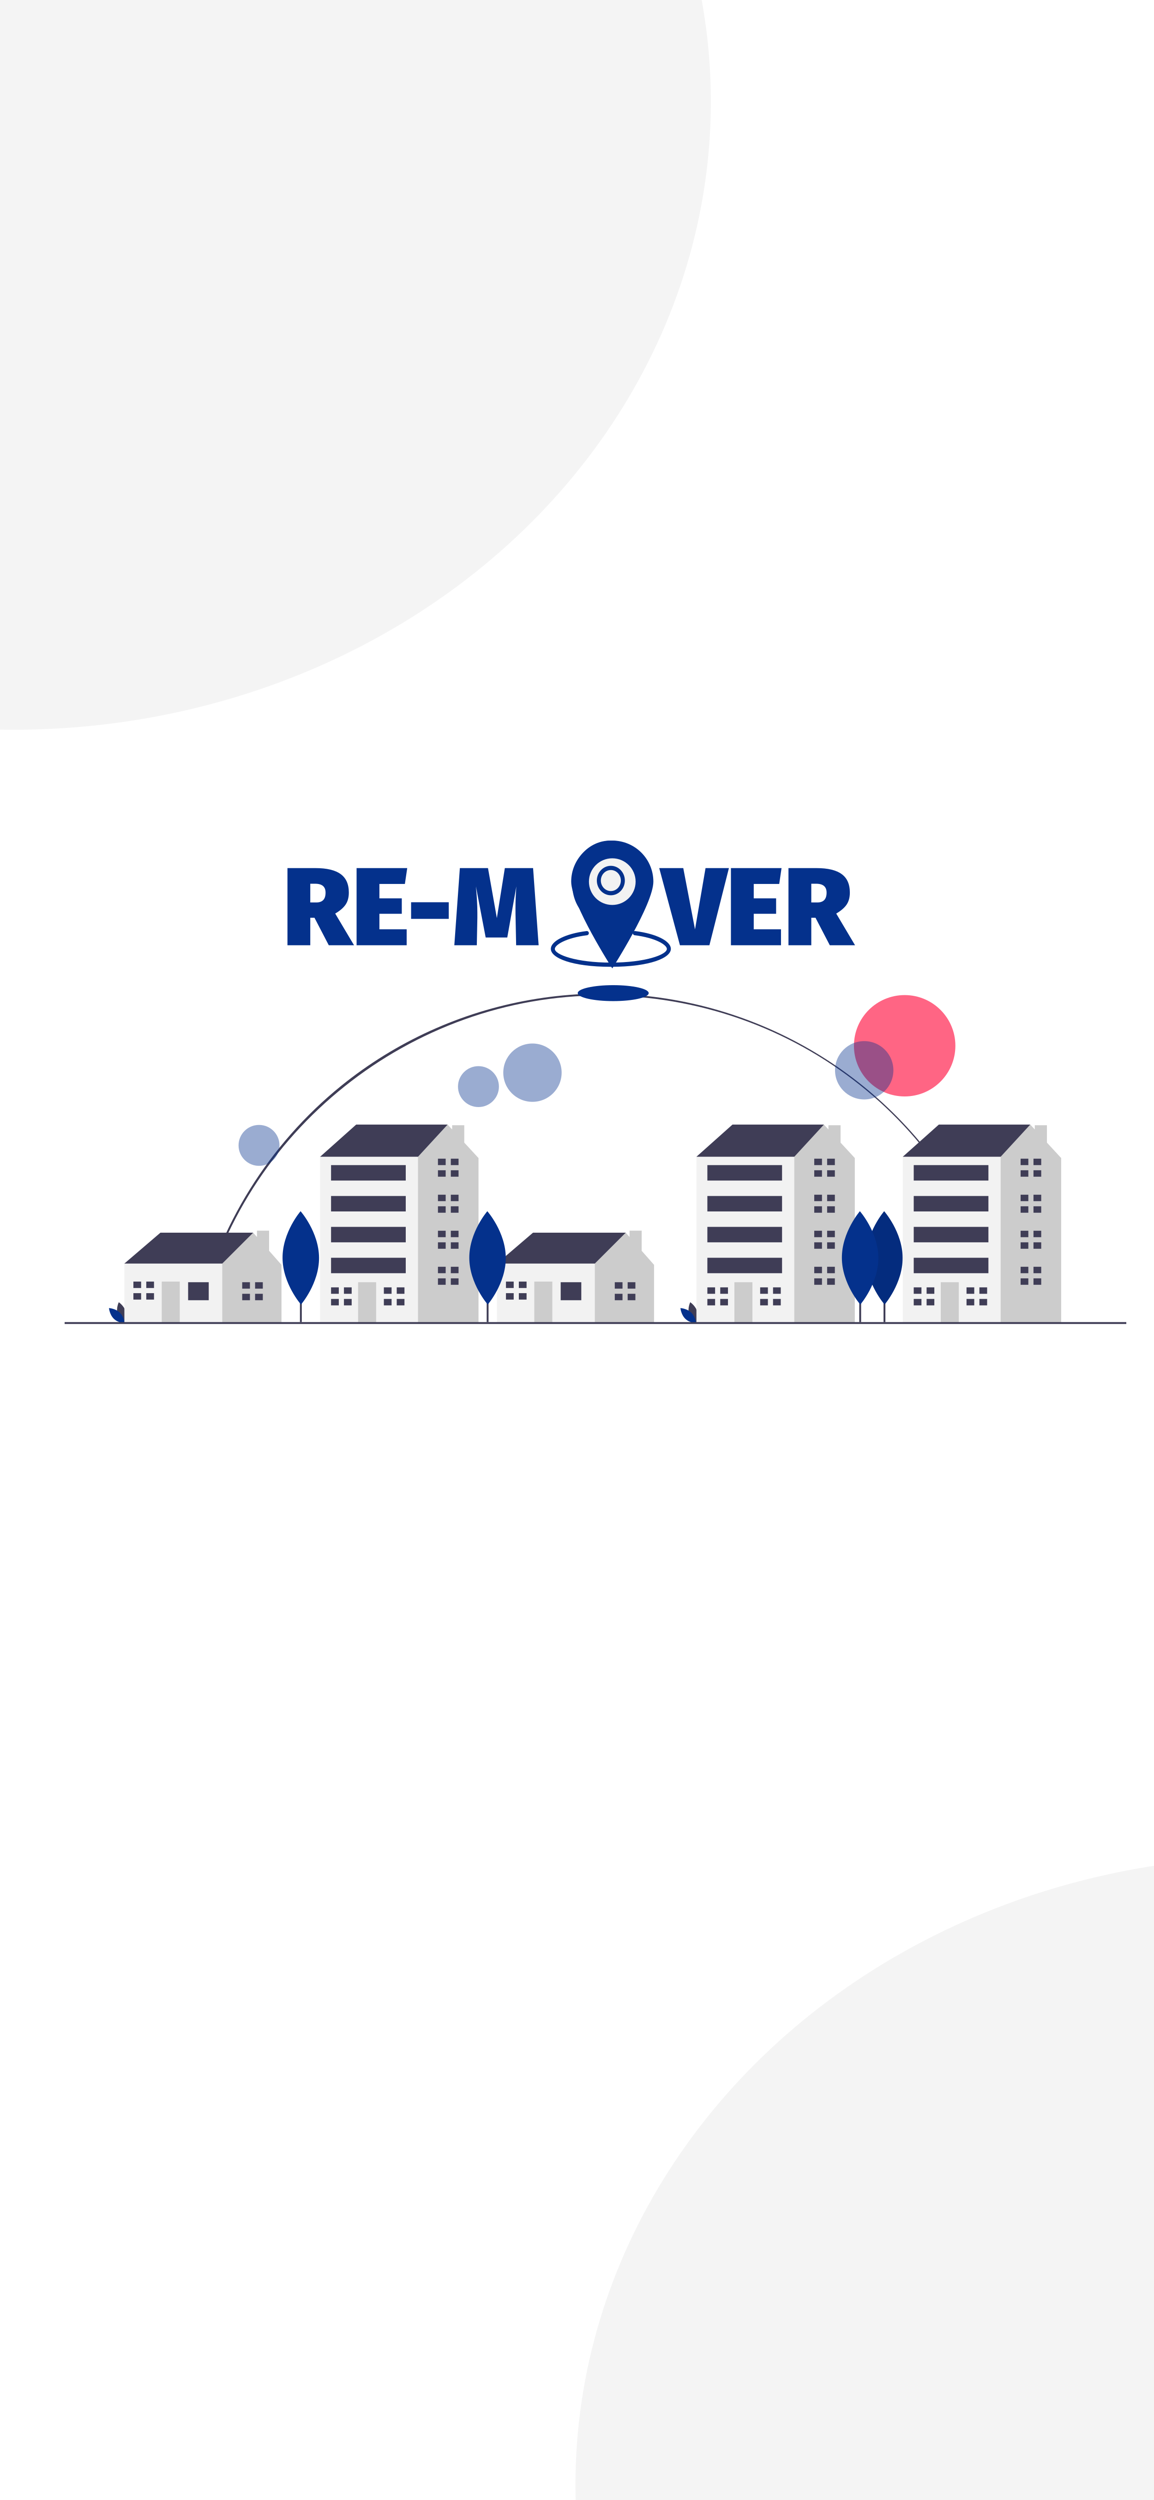 <svg width="375" height="812" viewBox="0 0 375 812" fill="none" xmlns="http://www.w3.org/2000/svg">
<rect x="0" y="0" width="375" height="812" fill="#808080" stroke="none"/>
<g clip-path="url(#clip0)">
<rect width="375" height="812" fill="white"/>
<ellipse cx="413.5" cy="807" rx="226.5" ry="204" fill="#F4F4F4"/>
<ellipse cx="4.5" cy="33" rx="226.5" ry="204" fill="#F4F4F4"/>
<path d="M157.43 550.5C157.43 550.305 157.484 550.152 157.594 550.043C157.703 549.934 157.855 549.879 158.051 549.879H169.078C169.273 549.879 169.426 549.934 169.535 550.043C169.645 550.152 169.699 550.305 169.699 550.5V553.195C169.699 553.391 169.645 553.543 169.535 553.652C169.434 553.762 169.281 553.816 169.078 553.816H161.637V556.652H167.285C167.496 556.652 167.66 556.711 167.777 556.828C167.902 556.938 167.965 557.094 167.965 557.297V559.523C167.965 559.719 167.902 559.871 167.777 559.98C167.66 560.09 167.496 560.145 167.285 560.145H161.637V563.062H169.078C169.344 563.062 169.551 563.137 169.699 563.285C169.855 563.426 169.934 563.617 169.934 563.859V566.391C169.934 566.578 169.875 566.727 169.758 566.836C169.648 566.945 169.496 567 169.301 567H158.051C157.855 567 157.703 566.949 157.594 566.848C157.484 566.738 157.43 566.586 157.43 566.391V550.5ZM187.207 549.879C187.355 549.879 187.469 549.918 187.547 549.996C187.625 550.074 187.664 550.188 187.664 550.336V566.555C187.664 566.703 187.621 566.816 187.535 566.895C187.457 566.973 187.348 567.012 187.207 567.012H184.02C183.652 567.012 183.355 566.836 183.129 566.484L176.543 556.465V566.555C176.543 566.703 176.5 566.816 176.414 566.895C176.336 566.973 176.227 567.012 176.086 567.012H172.746C172.605 567.012 172.492 566.973 172.406 566.895C172.328 566.816 172.289 566.703 172.289 566.555V550.336C172.289 550.188 172.328 550.074 172.406 549.996C172.492 549.918 172.605 549.879 172.746 549.879H176.203C176.539 549.879 176.832 550.062 177.082 550.43L183.422 559.852V550.336C183.422 550.188 183.461 550.074 183.539 549.996C183.617 549.918 183.727 549.879 183.867 549.879H187.207ZM189.656 550.5C189.656 550.305 189.711 550.152 189.82 550.043C189.93 549.934 190.082 549.879 190.277 549.879H201.715C201.91 549.879 202.062 549.934 202.172 550.043C202.281 550.152 202.336 550.305 202.336 550.5V553.324C202.336 553.52 202.281 553.676 202.172 553.793C202.062 553.902 201.91 553.957 201.715 553.957H198.117V566.531C198.117 566.734 198.062 566.891 197.953 567C197.844 567.102 197.688 567.152 197.484 567.152H194.484C194.289 567.152 194.137 567.098 194.027 566.988C193.918 566.879 193.863 566.727 193.863 566.531V553.957H190.277C190.082 553.957 189.93 553.902 189.82 553.793C189.711 553.676 189.656 553.52 189.656 553.324V550.5ZM204.305 550.5C204.305 550.305 204.359 550.152 204.469 550.043C204.578 549.934 204.73 549.879 204.926 549.879H215.953C216.148 549.879 216.301 549.934 216.41 550.043C216.52 550.152 216.574 550.305 216.574 550.5V553.195C216.574 553.391 216.52 553.543 216.41 553.652C216.309 553.762 216.156 553.816 215.953 553.816H208.512V556.652H214.16C214.371 556.652 214.535 556.711 214.652 556.828C214.777 556.938 214.84 557.094 214.84 557.297V559.523C214.84 559.719 214.777 559.871 214.652 559.98C214.535 560.09 214.371 560.145 214.16 560.145H208.512V563.062H215.953C216.219 563.062 216.426 563.137 216.574 563.285C216.73 563.426 216.809 563.617 216.809 563.859V566.391C216.809 566.578 216.75 566.727 216.633 566.836C216.523 566.945 216.371 567 216.176 567H204.926C204.73 567 204.578 566.949 204.469 566.848C204.359 566.738 204.305 566.586 204.305 566.391V550.5ZM232.289 566.297C232.336 566.375 232.359 566.461 232.359 566.555C232.359 566.68 232.316 566.789 232.23 566.883C232.145 566.969 232.031 567.012 231.891 567.012H228.387C228.215 567.012 228.078 566.977 227.977 566.906C227.883 566.828 227.781 566.688 227.672 566.484L225.164 561.656H223.418V566.391C223.418 566.586 223.359 566.738 223.242 566.848C223.133 566.957 222.977 567.012 222.773 567.012H219.773C219.578 567.012 219.426 566.957 219.316 566.848C219.215 566.738 219.164 566.586 219.164 566.391V550.5C219.164 550.32 219.219 550.172 219.328 550.055C219.445 549.938 219.594 549.879 219.773 549.879H220.547H222.809H225.785C226.988 549.879 228.055 550.125 228.984 550.617C229.914 551.102 230.637 551.793 231.152 552.691C231.676 553.59 231.938 554.633 231.938 555.82C231.938 556.891 231.703 557.852 231.234 558.703C230.773 559.555 230.125 560.23 229.289 560.73L232.289 566.297ZM223.418 557.988H225.609C226.008 557.988 226.363 557.891 226.676 557.695C226.996 557.5 227.246 557.234 227.426 556.898C227.605 556.562 227.695 556.195 227.695 555.797C227.695 555.398 227.605 555.043 227.426 554.73C227.246 554.41 226.996 554.164 226.676 553.992C226.363 553.812 226.008 553.723 225.609 553.723H223.418V557.988Z" fill="white"/>
<g clip-path="url(#clip1)">
<path d="M64.774 427.744L64.182 427.611C70.784 398.29 87.373 371.664 110.896 352.637C128.679 338.275 149.83 328.669 172.357 324.725C194.883 320.781 218.044 322.627 239.659 330.091C261.274 337.554 280.631 350.389 295.908 367.387C311.186 384.386 321.88 404.987 326.985 427.253L326.393 427.387C312.419 366.107 258.645 323.308 195.624 323.308C133.429 323.308 78.399 367.229 64.774 427.744Z" fill="#3F3D56"/>
<path d="M293.976 356.103C303.078 356.103 310.457 348.733 310.457 339.642C310.457 330.551 303.078 323.182 293.976 323.182C284.874 323.182 277.495 330.551 277.495 339.642C277.495 348.733 284.874 356.103 293.976 356.103Z" fill="#FF6584"/>
<path d="M287.715 405.453H287.108V429.394H287.715V405.453Z" fill="#3F3D56"/>
<path d="M293.316 408.504C293.354 416.876 287.457 423.69 287.457 423.69C287.457 423.69 281.497 416.93 281.459 408.559C281.42 400.187 287.317 393.373 287.317 393.373C287.317 393.373 293.277 400.132 293.316 408.504Z" fill="#04318C"/>
<path opacity="0.1" d="M293.316 408.504C293.354 416.876 287.457 423.69 287.457 423.69C287.457 423.69 281.497 416.93 281.459 408.559C281.42 400.187 287.317 393.373 287.317 393.373C287.317 393.373 293.277 400.132 293.316 408.504Z" fill="black"/>
<path opacity="0.4" d="M173.025 357.853C178.262 357.853 182.507 353.613 182.507 348.383C182.507 343.153 178.262 338.913 173.025 338.913C167.788 338.913 163.543 343.153 163.543 348.383C163.543 353.613 167.788 357.853 173.025 357.853Z" fill="#04318C"/>
<path opacity="0.4" d="M155.477 359.549C159.151 359.549 162.128 356.575 162.128 352.906C162.128 349.237 159.151 346.263 155.477 346.263C151.804 346.263 148.826 349.237 148.826 352.906C148.826 356.575 151.804 359.549 155.477 359.549Z" fill="#04318C"/>
<path opacity="0.4" d="M84.171 378.642C87.844 378.642 90.822 375.667 90.822 371.999C90.822 368.33 87.844 365.355 84.171 365.355C80.498 365.355 77.52 368.33 77.52 371.999C77.52 375.667 80.498 378.642 84.171 378.642Z" fill="#04318C"/>
<path opacity="0.4" d="M280.831 357.073C286.067 357.073 290.312 352.834 290.312 347.604C290.312 342.374 286.067 338.134 280.831 338.134C275.594 338.134 271.349 342.374 271.349 347.604C271.349 352.834 275.594 357.073 280.831 357.073Z" fill="#04318C"/>
<path d="M38.183 426.732C38.697 428.629 40.458 429.805 40.458 429.805C40.458 429.805 41.385 427.903 40.871 426.006C40.357 424.108 38.596 422.933 38.596 422.933C38.596 422.933 37.669 424.834 38.183 426.732Z" fill="#3F3D56"/>
<path d="M38.939 426.324C40.349 427.695 40.521 429.803 40.521 429.803C40.521 429.803 38.407 429.687 36.996 428.316C35.586 426.945 35.414 424.837 35.414 424.837C35.414 424.837 37.528 424.952 38.939 426.324Z" fill="#04318C"/>
<path d="M223.883 426.732C224.397 428.629 226.157 429.805 226.157 429.805C226.157 429.805 227.084 427.903 226.57 426.006C226.056 424.108 224.296 422.933 224.296 422.933C224.296 422.933 223.369 424.834 223.883 426.732Z" fill="#3F3D56"/>
<path d="M224.638 426.324C226.048 427.695 226.221 429.803 226.221 429.803C226.221 429.803 224.106 429.687 222.696 428.316C221.285 426.945 221.113 424.837 221.113 424.837C221.113 424.837 223.227 424.952 224.638 426.324Z" fill="#04318C"/>
<path d="M41.675 412.467L40.42 410.377L52.136 400.347H82.265V403.272L71.385 414.975L58.831 417.482L41.675 412.467Z" fill="#3F3D56"/>
<path d="M87.451 406.233V399.694H83.507V401.756L82.265 400.347L72.222 410.378L70.548 412.049L68.456 420.408L72.222 429.603H91.471V410.796L87.451 406.233Z" fill="#CCCCCC"/>
<path d="M72.222 410.378H40.42V429.603H72.222V410.378Z" fill="#F2F2F2"/>
<path d="M67.828 416.438H61.133V422.289H67.828V416.438Z" fill="#3F3D56"/>
<path d="M58.413 416.229H52.555V429.602H58.413V416.229Z" fill="#CCCCCC"/>
<path d="M45.859 418.318V416.229H43.349V418.318H45.65H45.859Z" fill="#3F3D56"/>
<path d="M45.65 419.99H43.349V422.08H45.859V419.99H45.65Z" fill="#3F3D56"/>
<path d="M50.044 416.229H47.533V418.318H50.044V416.229Z" fill="#3F3D56"/>
<path d="M50.044 419.99H47.533V422.08H50.044V419.99Z" fill="#3F3D56"/>
<path d="M81.219 418.527V416.438H78.708V418.527H81.009H81.219Z" fill="#3F3D56"/>
<path d="M81.009 420.199H78.708V422.289H81.219V420.199H81.009Z" fill="#3F3D56"/>
<path d="M85.403 416.438H82.893V418.527H85.403V416.438Z" fill="#3F3D56"/>
<path d="M85.403 420.199H82.893V422.289H85.403V420.199Z" fill="#3F3D56"/>
<path d="M162.743 412.467L161.488 410.377L173.205 400.347H203.334V403.272L192.454 414.975L179.9 417.482L162.743 412.467Z" fill="#3F3D56"/>
<path d="M208.52 406.233V399.694H204.575V401.756L203.334 400.347L193.291 410.378L191.617 412.049L189.524 420.408L193.291 429.603H212.539V410.796L208.52 406.233Z" fill="#CCCCCC"/>
<path d="M193.29 410.378H161.488V429.603H193.29V410.378Z" fill="#F2F2F2"/>
<path d="M188.897 416.438H182.201V422.289H188.897V416.438Z" fill="#3F3D56"/>
<path d="M179.482 416.229H173.623V429.602H179.482V416.229Z" fill="#CCCCCC"/>
<path d="M166.928 418.318V416.229H164.417V418.318H166.719H166.928Z" fill="#3F3D56"/>
<path d="M166.719 419.99H164.417V422.08H166.928V419.99H166.719Z" fill="#3F3D56"/>
<path d="M171.113 416.229H168.602V418.318H171.113V416.229Z" fill="#3F3D56"/>
<path d="M171.113 419.99H168.602V422.08H171.113V419.99Z" fill="#3F3D56"/>
<path d="M202.287 418.527V416.438H199.776V418.527H202.078H202.287Z" fill="#3F3D56"/>
<path d="M202.078 420.199H199.776V422.289H202.287V420.199H202.078Z" fill="#3F3D56"/>
<path d="M206.472 416.438H203.961V418.527H206.472V416.438Z" fill="#3F3D56"/>
<path d="M206.472 420.199H203.961V422.289H206.472V420.199Z" fill="#3F3D56"/>
<path d="M106.117 377.361L104.025 375.689L115.741 365.24H145.451V374.435L126.203 387.391L106.117 377.361Z" fill="#3F3D56"/>
<path d="M150.868 371.101V365.449H146.924V366.833L145.451 365.24L135.827 375.689L132.061 378.196L126.221 420.807L135.028 429.603H155.494V376.107L150.868 371.101Z" fill="#CCCCCC"/>
<path d="M135.827 375.688H104.024V429.602H135.827V375.688Z" fill="#F2F2F2"/>
<path d="M122.227 416.438H116.369V429.602H122.227V416.438Z" fill="#CCCCCC"/>
<path d="M110.092 420.199V418.109H107.581V420.199H109.883H110.092Z" fill="#3F3D56"/>
<path d="M109.883 421.871H107.581V423.961H110.092V421.871H109.883Z" fill="#3F3D56"/>
<path d="M114.277 418.109H111.766V420.199H114.277V418.109Z" fill="#3F3D56"/>
<path d="M114.277 421.871H111.766V423.961H114.277V421.871Z" fill="#3F3D56"/>
<path d="M127.248 420.199V418.109H124.738V420.199H127.039H127.248Z" fill="#3F3D56"/>
<path d="M127.039 421.871H124.738V423.961H127.248V421.871H127.039Z" fill="#3F3D56"/>
<path d="M131.433 418.109H128.922V420.199H131.433V418.109Z" fill="#3F3D56"/>
<path d="M131.433 421.871H128.922V423.961H131.433V421.871Z" fill="#3F3D56"/>
<path d="M144.824 378.405V376.315H142.313V378.405H144.614H144.824Z" fill="#3F3D56"/>
<path d="M144.614 380.077H142.313V382.167H144.824V380.077H144.614Z" fill="#3F3D56"/>
<path d="M149.008 376.315H146.497V378.405H149.008V376.315Z" fill="#3F3D56"/>
<path d="M149.008 380.077H146.497V382.167H149.008V380.077Z" fill="#3F3D56"/>
<path d="M144.824 390.107V388.018H142.313V390.107H144.614H144.824Z" fill="#3F3D56"/>
<path d="M144.614 391.779H142.313V393.869H144.824V391.779H144.614Z" fill="#3F3D56"/>
<path d="M149.008 388.019H146.497V390.108H149.008V388.019Z" fill="#3F3D56"/>
<path d="M149.008 391.779H146.497V393.869H149.008V391.779Z" fill="#3F3D56"/>
<path d="M144.824 401.81V399.72H142.313V401.81H144.614H144.824Z" fill="#3F3D56"/>
<path d="M144.614 403.481H142.313V405.571H144.824V403.481H144.614Z" fill="#3F3D56"/>
<path d="M149.008 399.72H146.497V401.809H149.008V399.72Z" fill="#3F3D56"/>
<path d="M149.008 403.481H146.497V405.571H149.008V403.481Z" fill="#3F3D56"/>
<path d="M144.824 413.512V411.422H142.313V413.512H144.614H144.824Z" fill="#3F3D56"/>
<path d="M144.614 415.184H142.313V417.273H144.824V415.184H144.614Z" fill="#3F3D56"/>
<path d="M149.008 411.423H146.497V413.513H149.008V411.423Z" fill="#3F3D56"/>
<path d="M149.008 415.184H146.497V417.273H149.008V415.184Z" fill="#3F3D56"/>
<path d="M131.852 378.405H107.581V383.421H131.852V378.405Z" fill="#3F3D56"/>
<path d="M131.852 388.436H107.581V393.451H131.852V388.436Z" fill="#3F3D56"/>
<path d="M131.852 398.466H107.581V403.481H131.852V398.466Z" fill="#3F3D56"/>
<path d="M131.852 408.497H107.581V413.512H131.852V408.497Z" fill="#3F3D56"/>
<path d="M228.399 377.361L226.307 375.689L238.024 365.24H267.734V374.435L248.485 387.391L228.399 377.361Z" fill="#3F3D56"/>
<path d="M273.15 371.101V365.449H269.206V366.833L267.734 365.24L258.109 375.689L254.343 378.196L248.504 420.807L257.31 429.603H277.776V376.107L273.15 371.101Z" fill="#CCCCCC"/>
<path d="M258.109 375.688H226.307V429.602H258.109V375.688Z" fill="#F2F2F2"/>
<path d="M244.509 416.438H238.651V429.602H244.509V416.438Z" fill="#CCCCCC"/>
<path d="M232.374 420.199V418.109H229.864V420.199H232.165H232.374Z" fill="#3F3D56"/>
<path d="M232.165 421.871H229.864V423.961H232.374V421.871H232.165Z" fill="#3F3D56"/>
<path d="M236.559 418.109H234.048V420.199H236.559V418.109Z" fill="#3F3D56"/>
<path d="M236.559 421.871H234.048V423.961H236.559V421.871Z" fill="#3F3D56"/>
<path d="M249.531 420.199V418.109H247.02V420.199H249.322H249.531Z" fill="#3F3D56"/>
<path d="M249.322 421.871H247.02V423.961H249.531V421.871H249.322Z" fill="#3F3D56"/>
<path d="M253.715 418.109H251.205V420.199H253.715V418.109Z" fill="#3F3D56"/>
<path d="M253.715 421.871H251.205V423.961H253.715V421.871Z" fill="#3F3D56"/>
<path d="M267.106 378.405V376.315H264.595V378.405H266.897H267.106Z" fill="#3F3D56"/>
<path d="M266.897 380.077H264.595V382.167H267.106V380.077H266.897Z" fill="#3F3D56"/>
<path d="M271.29 376.315H268.78V378.405H271.29V376.315Z" fill="#3F3D56"/>
<path d="M271.29 380.077H268.78V382.167H271.29V380.077Z" fill="#3F3D56"/>
<path d="M267.106 390.107V388.018H264.595V390.107H266.897H267.106Z" fill="#3F3D56"/>
<path d="M266.897 391.779H264.595V393.869H267.106V391.779H266.897Z" fill="#3F3D56"/>
<path d="M271.29 388.019H268.78V390.108H271.29V388.019Z" fill="#3F3D56"/>
<path d="M271.29 391.779H268.78V393.869H271.29V391.779Z" fill="#3F3D56"/>
<path d="M267.106 401.81V399.72H264.595V401.81H266.897H267.106Z" fill="#3F3D56"/>
<path d="M266.897 403.481H264.595V405.571H267.106V403.481H266.897Z" fill="#3F3D56"/>
<path d="M271.29 399.72H268.78V401.809H271.29V399.72Z" fill="#3F3D56"/>
<path d="M271.29 403.481H268.78V405.571H271.29V403.481Z" fill="#3F3D56"/>
<path d="M267.106 413.512V411.422H264.595V413.512H266.897H267.106Z" fill="#3F3D56"/>
<path d="M266.897 415.184H264.595V417.273H267.106V415.184H266.897Z" fill="#3F3D56"/>
<path d="M271.29 411.423H268.78V413.513H271.29V411.423Z" fill="#3F3D56"/>
<path d="M271.29 415.184H268.78V417.273H271.29V415.184Z" fill="#3F3D56"/>
<path d="M254.134 378.405H229.864V383.421H254.134V378.405Z" fill="#3F3D56"/>
<path d="M254.134 388.436H229.864V393.451H254.134V388.436Z" fill="#3F3D56"/>
<path d="M254.134 398.466H229.864V403.481H254.134V398.466Z" fill="#3F3D56"/>
<path d="M254.134 408.497H229.864V413.512H254.134V408.497Z" fill="#3F3D56"/>
<path d="M295.457 377.361L293.365 375.689L305.082 365.24H334.792V374.435L315.543 387.391L295.457 377.361Z" fill="#3F3D56"/>
<path d="M340.208 371.101V365.449H336.264V366.833L334.792 365.24L325.167 375.689L321.401 378.196L315.562 420.807L324.368 429.603H344.835V376.107L340.208 371.101Z" fill="#CCCCCC"/>
<path d="M325.167 375.688H293.365V429.602H325.167V375.688Z" fill="#F2F2F2"/>
<path d="M311.568 416.438H305.709V429.602H311.568V416.438Z" fill="#CCCCCC"/>
<path d="M299.432 420.199V418.109H296.922V420.199H299.223H299.432Z" fill="#3F3D56"/>
<path d="M299.223 421.871H296.922V423.961H299.432V421.871H299.223Z" fill="#3F3D56"/>
<path d="M303.617 418.109H301.106V420.199H303.617V418.109Z" fill="#3F3D56"/>
<path d="M303.617 421.871H301.106V423.961H303.617V421.871Z" fill="#3F3D56"/>
<path d="M316.589 420.199V418.109H314.078V420.199H316.38H316.589Z" fill="#3F3D56"/>
<path d="M316.38 421.871H314.078V423.961H316.589V421.871H316.38Z" fill="#3F3D56"/>
<path d="M320.773 418.109H318.263V420.199H320.773V418.109Z" fill="#3F3D56"/>
<path d="M320.773 421.871H318.263V423.961H320.773V421.871Z" fill="#3F3D56"/>
<path d="M334.164 378.405V376.315H331.653V378.405H333.955H334.164Z" fill="#3F3D56"/>
<path d="M333.955 380.077H331.653V382.167H334.164V380.077H333.955Z" fill="#3F3D56"/>
<path d="M338.349 376.315H335.838V378.405H338.349V376.315Z" fill="#3F3D56"/>
<path d="M338.349 380.077H335.838V382.167H338.349V380.077Z" fill="#3F3D56"/>
<path d="M334.164 390.107V388.018H331.653V390.107H333.955H334.164Z" fill="#3F3D56"/>
<path d="M333.955 391.779H331.653V393.869H334.164V391.779H333.955Z" fill="#3F3D56"/>
<path d="M338.349 388.019H335.838V390.108H338.349V388.019Z" fill="#3F3D56"/>
<path d="M338.349 391.779H335.838V393.869H338.349V391.779Z" fill="#3F3D56"/>
<path d="M334.164 401.81V399.72H331.653V401.81H333.955H334.164Z" fill="#3F3D56"/>
<path d="M333.955 403.481H331.653V405.571H334.164V403.481H333.955Z" fill="#3F3D56"/>
<path d="M338.349 399.72H335.838V401.809H338.349V399.72Z" fill="#3F3D56"/>
<path d="M338.349 403.481H335.838V405.571H338.349V403.481Z" fill="#3F3D56"/>
<path d="M334.164 413.512V411.422H331.653V413.512H333.955H334.164Z" fill="#3F3D56"/>
<path d="M333.955 415.184H331.653V417.273H334.164V415.184H333.955Z" fill="#3F3D56"/>
<path d="M338.349 411.423H335.838V413.513H338.349V411.423Z" fill="#3F3D56"/>
<path d="M338.349 415.184H335.838V417.273H338.349V415.184Z" fill="#3F3D56"/>
<path d="M321.192 378.405H296.922V383.421H321.192V378.405Z" fill="#3F3D56"/>
<path d="M321.192 388.436H296.922V393.451H321.192V388.436Z" fill="#3F3D56"/>
<path d="M321.192 398.466H296.922V403.481H321.192V398.466Z" fill="#3F3D56"/>
<path d="M321.192 408.497H296.922V413.512H321.192V408.497Z" fill="#3F3D56"/>
<path d="M366 429.394H21V430H366V429.394Z" fill="#3F3D56"/>
<path d="M98.071 405.453H97.464V429.394H98.071V405.453Z" fill="#3F3D56"/>
<path d="M103.672 408.504C103.711 416.876 97.813 423.69 97.813 423.69C97.813 423.69 91.853 416.93 91.815 408.559C91.776 400.187 97.674 393.373 97.674 393.373C97.674 393.373 103.633 400.132 103.672 408.504Z" fill="#04318C"/>
<path d="M158.757 405.453H158.15V429.394H158.757V405.453Z" fill="#3F3D56"/>
<path d="M164.358 408.504C164.396 416.876 158.499 423.69 158.499 423.69C158.499 423.69 152.539 416.93 152.501 408.559C152.462 400.187 158.359 393.373 158.359 393.373C158.359 393.373 164.319 400.132 164.358 408.504Z" fill="#04318C"/>
<path d="M279.826 405.453H279.219V429.394H279.826V405.453Z" fill="#3F3D56"/>
<path d="M285.427 408.504C285.465 416.876 279.568 423.69 279.568 423.69C279.568 423.69 273.608 416.93 273.57 408.559C273.531 400.187 279.428 393.373 279.428 393.373C279.428 393.373 285.388 400.132 285.427 408.504Z" fill="#04318C"/>
<path d="M199.265 325.14C205.633 325.14 210.796 323.98 210.796 322.549C210.796 321.118 205.633 319.958 199.265 319.958C192.897 319.958 187.735 321.118 187.735 322.549C187.735 323.98 192.897 325.14 199.265 325.14Z" fill="#04318C"/>
<path d="M212.313 286.334C212.313 293.699 198.962 314.519 198.962 314.519C198.962 314.519 185.611 293.699 185.611 286.334C185.611 282.798 187.017 279.406 189.521 276.906C192.025 274.405 195.421 273 198.962 273C202.503 273 205.899 274.405 208.402 276.906C210.906 279.406 212.313 282.798 212.313 286.334Z" fill="#04318C"/>
<path d="M198.962 293.911C203.151 293.911 206.547 290.519 206.547 286.334C206.547 282.15 203.151 278.758 198.962 278.758C194.772 278.758 191.376 282.15 191.376 286.334C191.376 290.519 194.772 293.911 198.962 293.911Z" fill="#F2F2F2"/>
</g>
<path d="M102.195 298.072H100.827V307H93.411V281.944H102.591C106.215 281.944 108.915 282.592 110.691 283.888C112.467 285.16 113.355 287.164 113.355 289.9C113.355 291.46 113.007 292.756 112.311 293.788C111.615 294.82 110.487 295.792 108.927 296.704L115.047 307H106.839L102.195 298.072ZM100.827 293.104H102.771C103.779 293.104 104.535 292.84 105.039 292.312C105.543 291.784 105.795 290.98 105.795 289.9C105.795 287.98 104.667 287.02 102.411 287.02H100.827V293.104ZM132.328 281.944L131.572 287.092H123.292V291.772H130.564V296.776H123.292V301.816H132.148V307H115.876V281.944H132.328ZM133.588 298.432V293.032H145.828V298.432H133.588ZM175.03 307H167.722L167.542 298.108C167.518 297.412 167.506 296.368 167.506 294.976C167.506 292.528 167.602 290.164 167.794 287.884L164.842 304.48H157.822L154.654 287.884C154.966 291.22 155.122 294.076 155.122 296.452V298.072L154.942 307H147.634L149.434 281.944H158.578L161.458 298.18L164.05 281.944H173.23L175.03 307ZM236.865 281.944L230.529 307H220.953L214.221 281.944H222.033L225.849 301.852L229.269 281.944H236.865ZM253.969 281.944L253.213 287.092H244.933V291.772H252.205V296.776H244.933V301.816H253.789V307H237.517V281.944H253.969ZM265.004 298.072H263.636V307H256.22V281.944H265.4C269.024 281.944 271.724 282.592 273.5 283.888C275.276 285.16 276.164 287.164 276.164 289.9C276.164 291.46 275.816 292.756 275.12 293.788C274.424 294.82 273.296 295.792 271.736 296.704L277.856 307H269.648L265.004 298.072ZM263.636 293.104H265.58C266.588 293.104 267.344 292.84 267.848 292.312C268.352 291.784 268.604 290.98 268.604 289.9C268.604 287.98 267.476 287.02 265.22 287.02H263.636V293.104Z" fill="#04318C"/>
<path d="M198.499 290.768C201.008 290.768 203.049 288.622 203.049 285.985C203.049 283.348 201.008 281.201 198.499 281.201C195.99 281.201 193.949 283.348 193.949 285.985C193.949 288.622 195.99 290.768 198.499 290.768ZM198.499 282.568C200.291 282.568 201.749 284.101 201.749 285.985C201.749 287.868 200.291 289.401 198.499 289.401C196.707 289.401 195.249 287.868 195.249 285.985C195.249 284.101 196.707 282.568 198.499 282.568Z" fill="#04318C"/>
<path d="M198.386 310.417L208.357 295.277C212.098 290.035 211.557 281.419 207.2 276.839C204.845 274.363 201.715 273 198.386 273C195.056 273 191.926 274.363 189.572 276.838C185.215 281.418 184.674 290.034 188.399 295.255L198.386 310.417ZM190.491 277.805C192.6 275.588 195.404 274.367 198.386 274.367C201.368 274.367 204.171 275.588 206.281 277.805C210.213 281.938 210.697 289.72 207.303 294.477L198.386 308.016L189.454 294.457C186.074 289.72 186.559 281.938 190.491 277.805Z" fill="#04318C"/>
<path d="M206.376 302.389C206.019 302.343 205.696 302.613 205.655 302.988C205.613 303.363 205.868 303.702 206.224 303.746C213.059 304.592 216.7 306.872 216.7 308.193C216.7 310.047 209.776 312.634 198.5 312.634C187.224 312.634 180.3 310.047 180.3 308.193C180.3 306.872 183.941 304.592 190.776 303.746C191.132 303.702 191.387 303.362 191.345 302.988C191.303 302.613 190.981 302.342 190.624 302.389C183.78 303.236 179 305.623 179 308.193C179 311.079 185.698 314.001 198.5 314.001C211.302 314.001 218 311.079 218 308.193C218 305.623 213.22 303.236 206.376 302.389Z" fill="#04318C"/>
</g>
<defs>
<clipPath id="clip0">
<rect width="375" height="812" fill="white"/>
</clipPath>
<clipPath id="clip1">
<rect width="345" height="157" fill="white" transform="translate(21 273)"/>
</clipPath>
</defs>
</svg>
